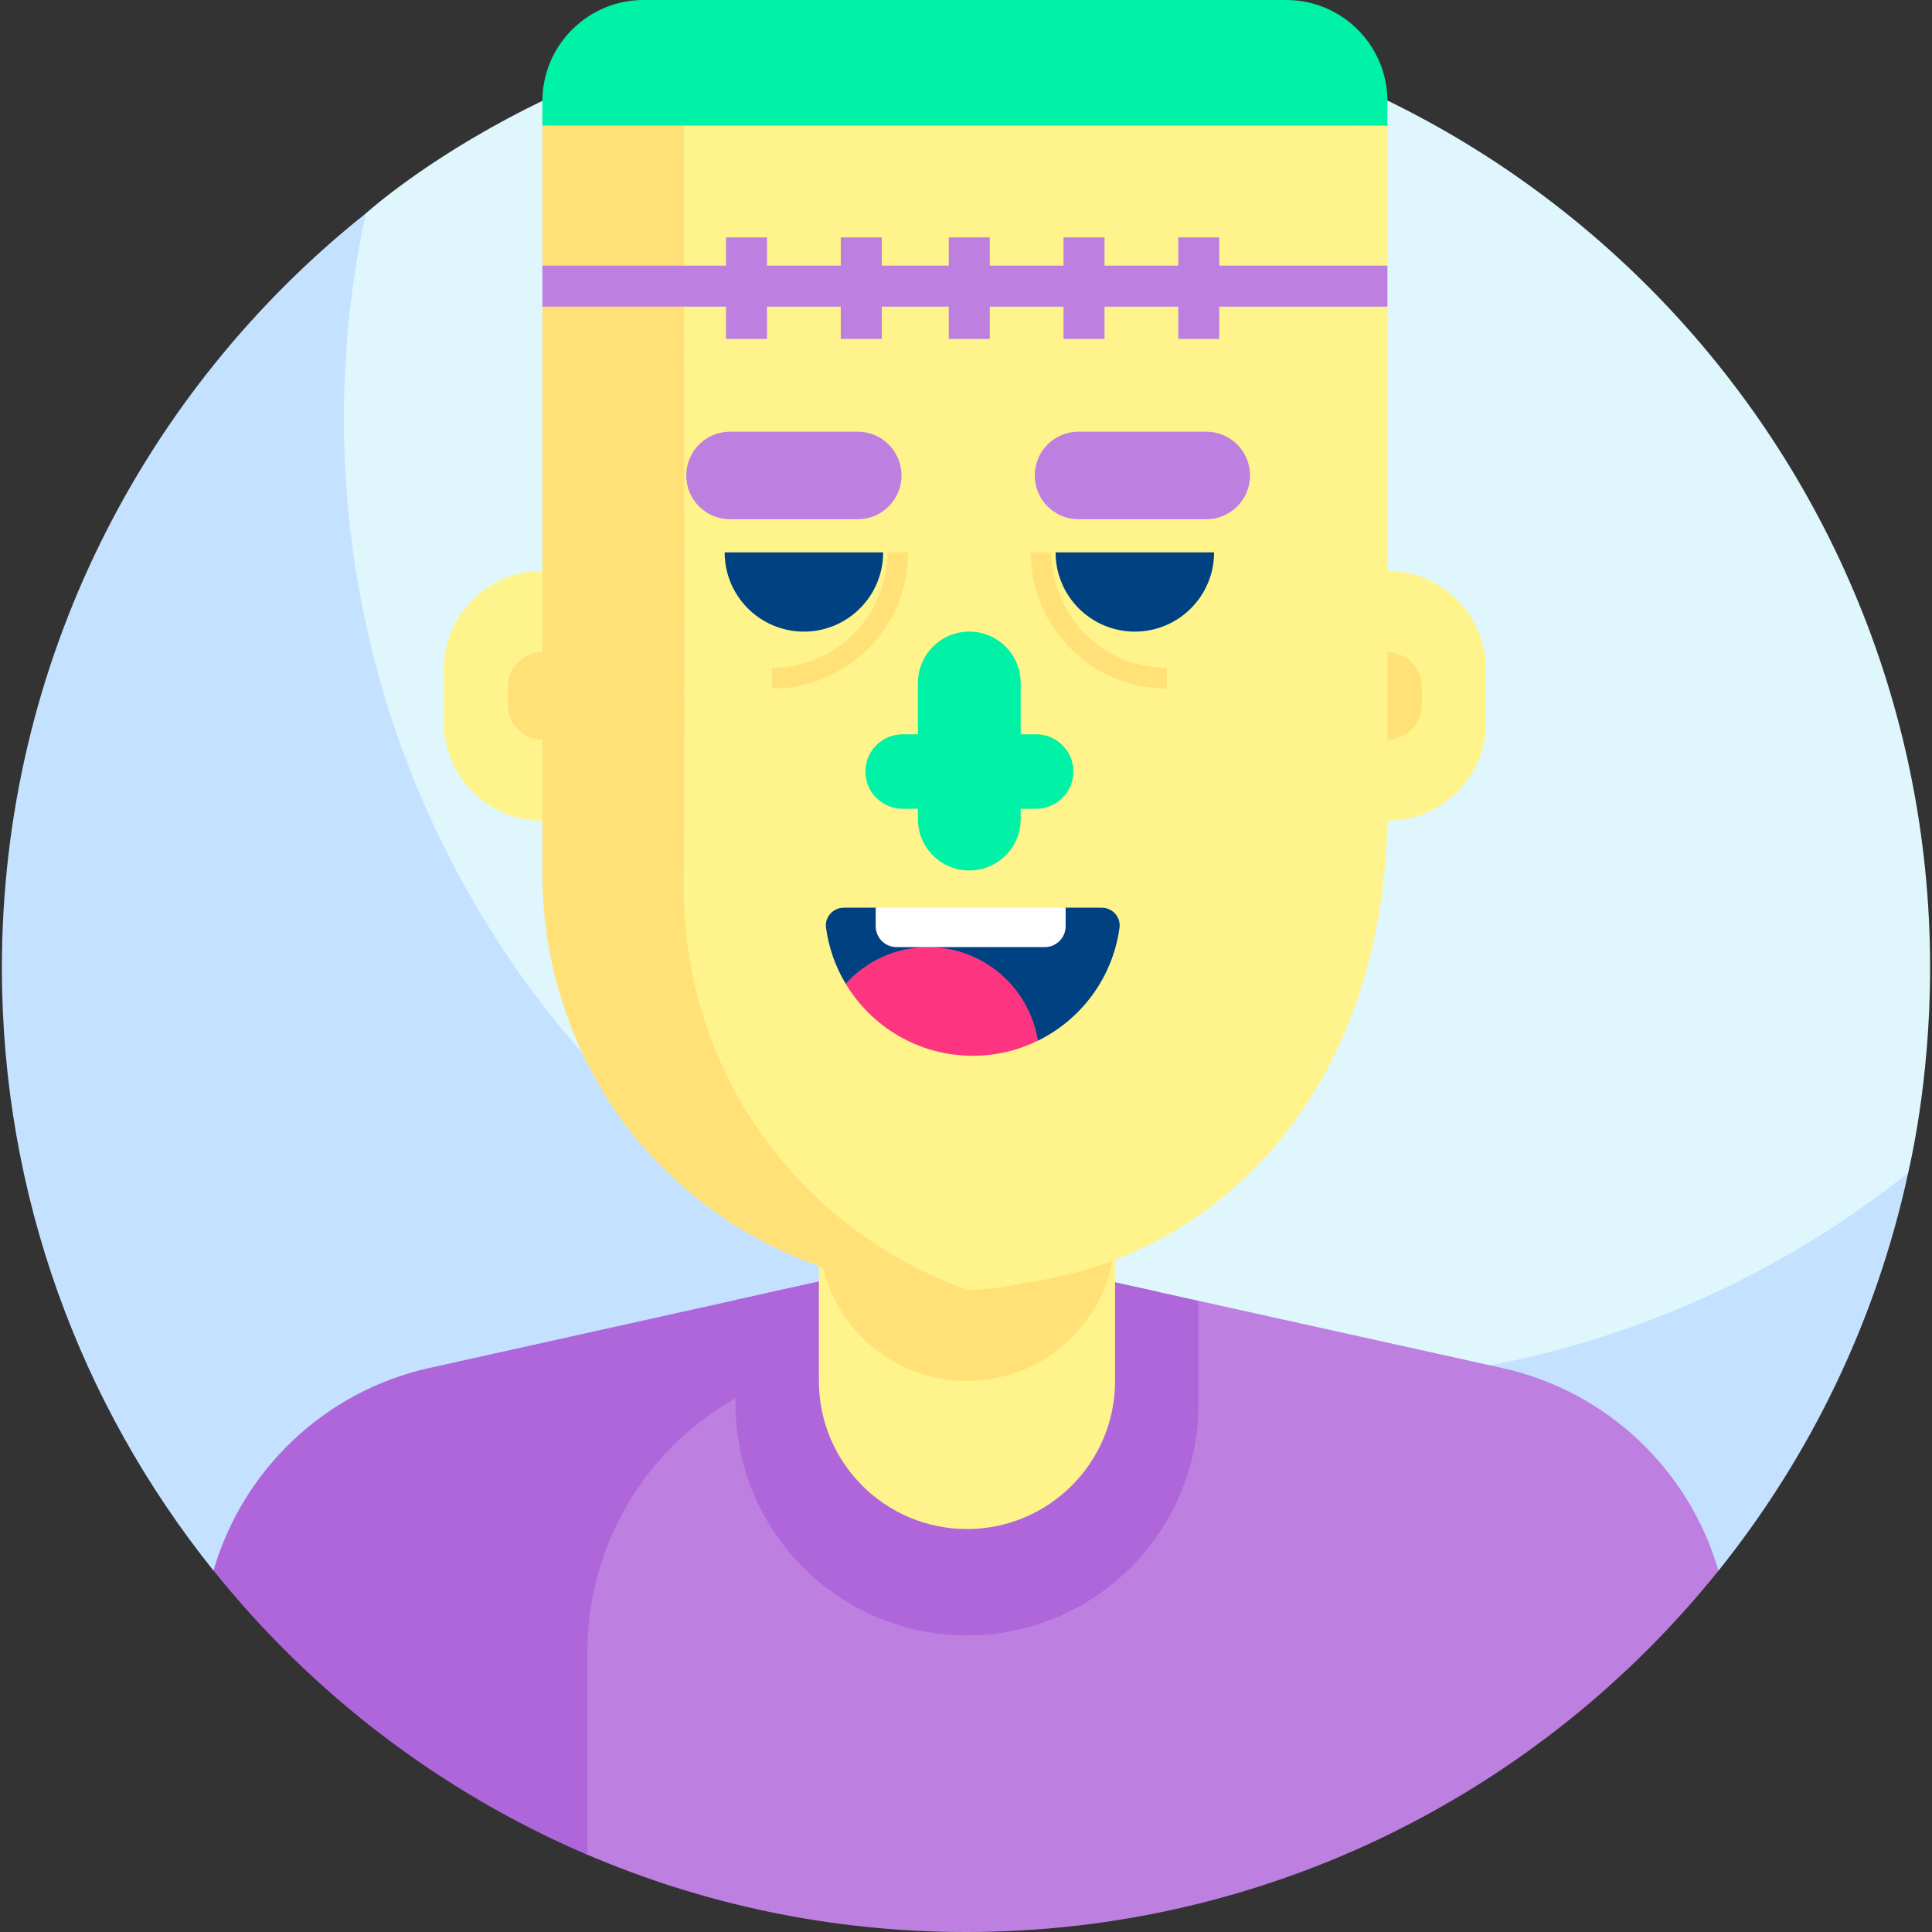 <svg id="Layer_1" enable-background="new 0 0 511 511" height="512" viewBox="0 0 511 511" width="512" xmlns="http://www.w3.org/2000/svg"><rect x="0" y="0" width="511" height="511" fill="#333333" stroke="none"/><g><g><path d="m510.5 256c0-140.833-114.167-255-255-255-98.131 0-158.58 55.352-158.747 55.445 0 0-2.513 3.137-2.983 5.222-3.818 16.948-7.385 39.663-7.385 56.238 0 140.833 118.763 254.972 259.596 254.972 54.231 0 114.568-25.992 154.949-57.243.903-.699 3.769-5.396 3.769-5.396.178-1.086 5.801-23.476 5.801-54.238z" fill="#dff6fd"/><path d="m345.959 365.679c-140.833 0-255-114.167-255-255 0-18.615 2.007-36.753 5.795-54.234-58.645 46.72-96.254 118.747-96.254 199.555 0 60.319 20.943 115.747 55.955 159.408l398.079.018c24.146-30.095 41.646-65.865 50.165-105.188-43.559 34.696-98.724 55.441-158.74 55.441z" fill="#c4e2ff"/></g><g><path d="m397.341 361.835-80.356-17.782-104.357 4.345c-35.277 7.83-57.941 30.004-57.941 66.14v75.732c30.921 13.329 65 20.73 100.813 20.73 80.017 0 152.078-37.065 199.026-95.58-7.684-26.429-29.227-47.398-57.185-53.585z" fill="#bd80e1"/><path d="m255.195 330.38-141.584 31.425c-27.943 6.202-49.468 27.171-57.142 53.592 26.105 32.553 60.021 58.568 98.917 75.189v-53.753c0-36.029 25.028-67.221 60.201-75.028l90.673-20.125z" fill="#af66da"/><g><path d="m255.759 432.553c33.814 0 61.225-27.411 61.225-61.225v-27.275l-61.789-13.673-60.661 13.464v27.484c.001 33.813 27.412 61.225 61.225 61.225z" fill="#af66da"/></g><g><g><g><path d="m255.76 404.419c-21.633 0-39.17-17.537-39.17-39.17v-87.734h78.34v87.734c-.001 21.633-17.538 39.17-39.17 39.17z" fill="#fef48b"/></g></g></g><g><path d="m216.59 277.515v48.564c0 21.633 17.537 39.17 39.17 39.17 21.633 0 39.17-17.537 39.17-39.17v-48.564z" fill="#ffe177"/></g><g><path d="m180.026 31.345v234.985c0 39.105 30.008 72.252 69.033 74.75 1.556.1 3.119.151 4.691.151.29 0 .579-.001.868-.003 5.573-.041 10.992-.714 16.208-1.914 54.289-7.355 96.139-53.879 96.139-125.373v-132.836l-5.879-4.886 5.879-5.961v-37.035z" fill="#fef48b"/></g><g><g><g><path d="m366.964 217.099v-66.099c14.4 0 26.074 11.674 26.074 26.074v13.952c0 14.4-11.674 26.073-26.074 26.073z" fill="#fef48b"/></g></g></g><g><g><g><path d="m366.964 195.588v-23.076c5.027 0 9.103 4.075 9.103 9.103v4.871c0 5.026-4.075 9.102-9.103 9.102z" fill="#ffe177"/></g></g></g><g><g><g><path d="m117.381 191.026c0 14.4 11.674 26.074 26.074 26.074v-66.1c-14.4 0-26.074 11.674-26.074 26.074z" fill="#fef48b"/></g></g></g><g><g><g><path d="m134.319 186.494c0 5.045 4.09 9.135 9.135 9.135v-23.158c-5.045 0-9.135 4.09-9.135 9.135z" fill="#ffe177"/></g></g></g><g><path d="m180.859 235.175c.202-4.597.11-132.416.045-203.83l-37.449 1.878v37.034l8.902 5.424-8.902 5.424v149.784c0 24.751 8.003 47.592 21.531 66.126 20.301 26.857 52.504 44.216 88.765 44.216.29 0 .579-.001.868-.003.485-.004.964-.035 1.447-.048-43.79-15.324-75.207-56.985-75.207-106.005z" fill="#ffe177"/></g><g><path d="m366.964 33.223v-6.437c0-14.793-11.992-26.786-26.786-26.786h-169.938c-14.794 0-26.786 11.993-26.786 26.786v6.437z" fill="#00f2a6"/></g><g><g><g><g><path d="m226.863 137.34h-33.778c-6.397 0-11.583-5.186-11.583-11.583 0-6.397 5.186-11.583 11.583-11.583h33.778c6.397 0 11.583 5.186 11.583 11.583 0 6.397-5.186 11.583-11.583 11.583z" fill="#bd80e1"/></g></g></g></g><g><g><g><g><path d="m319.046 137.34h-33.778c-6.397 0-11.583-5.186-11.583-11.583 0-6.397 5.186-11.583 11.583-11.583h33.778c6.397 0 11.583 5.186 11.583 11.583 0 6.397-5.186 11.583-11.583 11.583z" fill="#bd80e1"/></g></g></g></g><g><g><path d="m291.392 240.076h-9.537l-25.117 5.215-25.117-5.215h-8.436c-2.83 0-5.091 2.47-4.714 5.275.722 5.366 2.531 10.388 5.198 14.836l50.857 15.072c11.486-5.638 19.807-16.735 21.58-29.908.378-2.804-1.883-5.275-4.714-5.275z" fill="#004281"/></g><g><path d="m223.673 260.185c6.844 11.417 19.335 19.061 33.615 19.061 6.186 0 12.034-1.439 17.235-3.992-2.236-14.027-14.385-24.748-29.041-24.748-8.65 0-16.427 3.735-21.809 9.679z" fill="#fd3581"/></g><g><path d="m276.33 250.506h-39.183c-3.052 0-5.525-2.474-5.525-5.525v-4.904h50.234v4.904c-.001 3.051-2.474 5.525-5.526 5.525z" fill="#fff"/></g></g><g><g><g><path d="m191.664 146.095c0 11.577 9.385 20.963 20.963 20.963 11.577 0 20.963-9.385 20.963-20.963z" fill="#004281"/></g><g><g><path d="m204.148 182.127v-5.487c16.843 0 30.545-13.702 30.545-30.545h5.487c0 19.868-16.164 36.032-36.032 36.032z" fill="#ffe177"/></g></g></g><g><g><path d="m321.119 146.095c0 11.577-9.385 20.963-20.963 20.963-11.577 0-20.963-9.385-20.963-20.963z" fill="#004281"/></g><g><g><path d="m308.635 182.127c-19.868 0-36.032-16.164-36.032-36.032h5.487c0 16.843 13.702 30.545 30.544 30.545v5.487z" fill="#ffe177"/></g></g></g><g><path d="m274.041 194.215h-35.299c-5.442 0-9.854 4.412-9.854 9.854 0 5.442 4.412 9.854 9.854 9.854h35.299c5.442 0 9.854-4.412 9.854-9.854 0-5.442-4.412-9.854-9.854-9.854z" fill="#00f2a6"/></g><g><path d="m256.369 230.238c-7.507 0-13.592-6.085-13.592-13.592v-35.998c0-7.507 6.085-13.592 13.592-13.592 7.507 0 13.592 6.085 13.592 13.592v35.998c0 7.507-6.085 13.592-13.592 13.592z" fill="#00f2a6"/></g></g><g><path d="m143.454 70.257h223.51v10.848h-223.51z" fill="#bd80e1"/></g><g><path d="m250.945 62.783h10.848v26.871h-10.848z" fill="#bd80e1"/></g><g><path d="m281.292 62.783h10.848v26.871h-10.848z" fill="#bd80e1"/></g><g><path d="m311.64 62.783h10.848v26.871h-10.848z" fill="#bd80e1"/></g><g><path d="m192.029 62.783h10.848v26.871h-10.848z" fill="#bd80e1"/></g><g><path d="m222.377 62.783h10.848v26.871h-10.848z" fill="#bd80e1"/></g></g></g></svg>